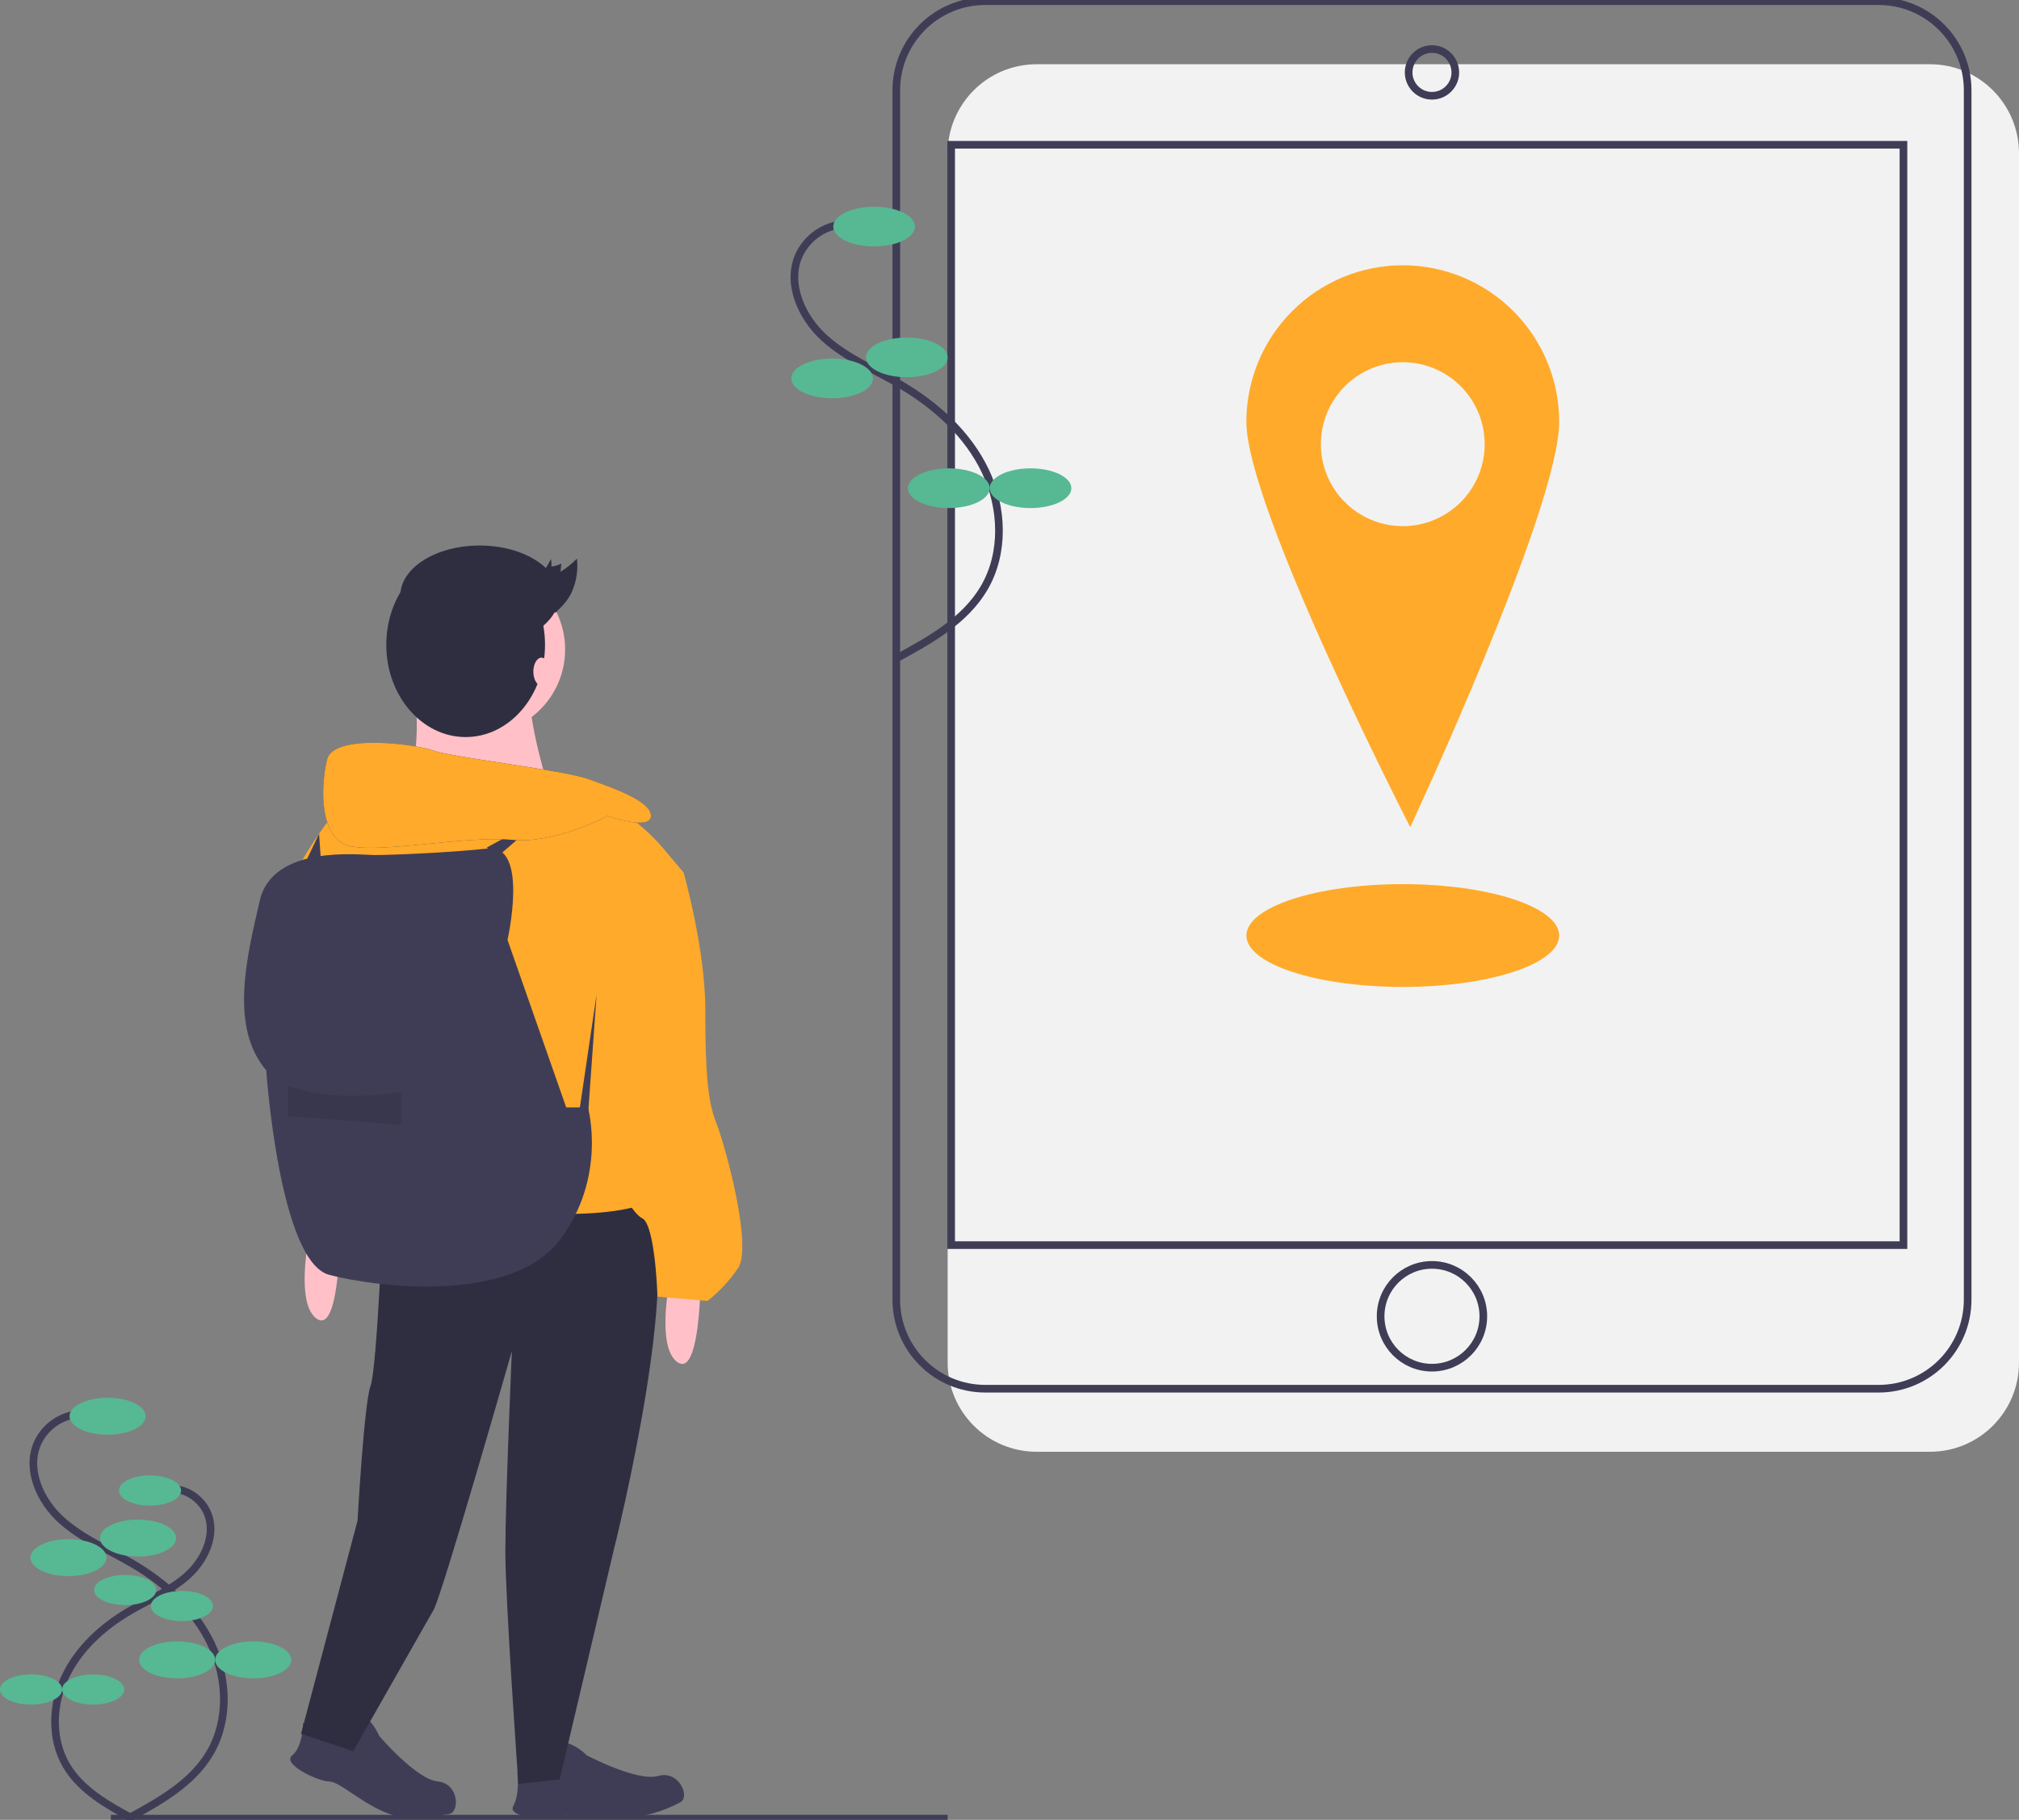 <svg width="264" height="238" viewBox="0 0 264 238" fill="none" xmlns="http://www.w3.org/2000/svg">
<rect x="0" y="0" width="264" height="238" fill="#808080" stroke="none"/>
<g clip-path="url(#clip0)">
<path d="M252.359 8.401H135.553C129.124 8.401 123.912 13.618 123.912 20.053V178.213C123.912 184.648 129.124 189.865 135.553 189.865H252.359C258.788 189.865 264 184.648 264 178.213V20.053C264 13.618 258.788 8.401 252.359 8.401Z" fill="#F2F2F2"/>
<path d="M245.645 0.153H128.839C122.41 0.153 117.198 5.37 117.198 11.805V169.965C117.198 176.4 122.41 181.617 128.839 181.617H245.645C252.074 181.617 257.286 176.4 257.286 169.965V11.805C257.286 5.37 252.074 0.153 245.645 0.153Z" stroke="#3F3D56" stroke-miterlimit="10"/>
<path d="M248.892 18.932H124.37V162.838H248.892V18.932Z" stroke="#3F3D56" stroke-miterlimit="10"/>
<path d="M187.242 12.525C188.927 12.525 190.294 11.158 190.294 9.47C190.294 7.783 188.927 6.415 187.242 6.415C185.556 6.415 184.19 7.783 184.19 9.47C184.19 11.158 185.556 12.525 187.242 12.525Z" stroke="#3F3D56" stroke-miterlimit="10"/>
<path d="M187.242 178.867C190.95 178.867 193.956 175.858 193.956 172.146C193.956 168.434 190.95 165.425 187.242 165.425C183.533 165.425 180.527 168.434 180.527 172.146C180.527 175.858 183.533 178.867 187.242 178.867Z" stroke="#3F3D56" stroke-miterlimit="10"/>
<path d="M183.424 34.694C180.738 34.694 178.079 35.224 175.597 36.252C173.116 37.281 170.861 38.789 168.962 40.69C167.063 42.591 165.557 44.848 164.529 47.331C163.501 49.815 162.972 52.477 162.972 55.165C162.972 66.471 184.398 108.171 184.398 108.171C184.398 108.171 203.875 66.471 203.875 55.165C203.875 49.736 201.721 44.529 197.885 40.69C194.05 36.851 188.848 34.694 183.424 34.694ZM183.424 68.813C181.305 68.813 179.234 68.184 177.472 67.005C175.71 65.827 174.337 64.153 173.526 62.193C172.716 60.234 172.503 58.078 172.917 55.998C173.33 53.918 174.35 52.007 175.849 50.507C177.347 49.008 179.256 47.986 181.334 47.573C183.412 47.159 185.566 47.371 187.523 48.183C189.481 48.995 191.154 50.369 192.331 52.132C193.508 53.896 194.136 55.969 194.136 58.09C194.136 60.934 193.008 63.661 190.999 65.672C188.99 67.683 186.265 68.813 183.424 68.813V68.813Z" fill="#FFAA2A"/>
<path d="M183.427 129.072C194.72 129.072 203.875 126.062 203.875 122.351C203.875 118.639 194.72 115.63 183.427 115.63C172.133 115.63 162.978 118.639 162.978 122.351C162.978 126.062 172.133 129.072 183.427 129.072Z" fill="#FFAA2A"/>
<path d="M110.447 29.314C109.146 29.388 107.891 29.823 106.823 30.57C105.755 31.318 104.916 32.348 104.401 33.546C102.889 37.204 104.835 41.501 107.758 44.168C110.68 46.835 114.434 48.36 117.844 50.364C122.425 53.056 126.541 56.793 128.833 61.589C131.126 66.386 131.369 72.327 128.675 76.91C126.174 81.163 121.627 83.709 117.29 86.056" stroke="#3F3D56" stroke-miterlimit="10"/>
<path d="M114.298 32.23C117.248 32.23 119.639 31.067 119.639 29.633C119.639 28.199 117.248 27.036 114.298 27.036C111.349 27.036 108.957 28.199 108.957 29.633C108.957 31.067 111.349 32.23 114.298 32.23Z" fill="#57B894"/>
<path d="M118.571 49.337C121.521 49.337 123.912 48.175 123.912 46.741C123.912 45.307 121.521 44.144 118.571 44.144C115.621 44.144 113.23 45.307 113.23 46.741C113.23 48.175 115.621 49.337 118.571 49.337Z" fill="#57B894"/>
<path d="M108.805 52.087C111.754 52.087 114.146 50.924 114.146 49.49C114.146 48.056 111.754 46.893 108.805 46.893C105.855 46.893 103.464 48.056 103.464 49.49C103.464 50.924 105.855 52.087 108.805 52.087Z" fill="#57B894"/>
<path d="M124.065 66.445C127.015 66.445 129.406 65.282 129.406 63.848C129.406 62.414 127.015 61.252 124.065 61.252C121.115 61.252 118.724 62.414 118.724 63.848C118.724 65.282 121.115 66.445 124.065 66.445Z" fill="#57B894"/>
<path d="M134.747 66.445C137.697 66.445 140.088 65.282 140.088 63.848C140.088 62.414 137.697 61.252 134.747 61.252C131.797 61.252 129.406 62.414 129.406 63.848C129.406 65.282 131.797 66.445 134.747 66.445Z" fill="#57B894"/>
<path d="M14.494 237.847H123.912" stroke="#3F3D56" stroke-miterlimit="10"/>
<path d="M10.482 184.923C9.27 184.991 8.102 185.396 7.107 186.092C6.113 186.788 5.332 187.748 4.852 188.863C3.444 192.269 5.256 196.271 7.978 198.754C10.699 201.238 14.194 202.658 17.37 204.524C21.636 207.031 25.469 210.51 27.603 214.977C29.738 219.443 29.965 224.976 27.456 229.243C25.127 233.204 20.893 235.574 16.854 237.76" stroke="#3F3D56" stroke-miterlimit="10"/>
<path d="M14.068 187.638C16.815 187.638 19.042 186.555 19.042 185.219C19.042 183.884 16.815 182.801 14.068 182.801C11.321 182.801 9.094 183.884 9.094 185.219C9.094 186.555 11.321 187.638 14.068 187.638Z" fill="#57B894"/>
<path d="M18.047 203.568C20.794 203.568 23.02 202.486 23.02 201.15C23.02 199.815 20.794 198.732 18.047 198.732C15.3 198.732 13.073 199.815 13.073 201.15C13.073 202.486 15.3 203.568 18.047 203.568Z" fill="#57B894"/>
<path d="M8.952 206.128C11.699 206.128 13.926 205.046 13.926 203.71C13.926 202.375 11.699 201.292 8.952 201.292C6.205 201.292 3.979 202.375 3.979 203.71C3.979 205.046 6.205 206.128 8.952 206.128Z" fill="#57B894"/>
<path d="M23.163 219.499C25.909 219.499 28.136 218.416 28.136 217.081C28.136 215.745 25.909 214.663 23.163 214.663C20.416 214.663 18.189 215.745 18.189 217.081C18.189 218.416 20.416 219.499 23.163 219.499Z" fill="#57B894"/>
<path d="M33.109 219.499C35.856 219.499 38.083 218.416 38.083 217.081C38.083 215.745 35.856 214.663 33.109 214.663C30.363 214.663 28.136 215.745 28.136 217.081C28.136 218.416 30.363 219.499 33.109 219.499Z" fill="#57B894"/>
<path d="M22.541 194.692C23.531 194.748 24.485 195.079 25.297 195.647C26.109 196.216 26.747 196.999 27.139 197.91C28.289 200.692 26.808 203.96 24.586 205.988C22.364 208.017 19.509 209.176 16.916 210.7C13.432 212.747 10.302 215.589 8.559 219.236C6.816 222.884 6.63 227.403 8.679 230.887C10.581 234.122 14.039 236.058 17.337 237.843" stroke="#3F3D56" stroke-miterlimit="10"/>
<path d="M19.612 196.909C21.855 196.909 23.674 196.025 23.674 194.935C23.674 193.844 21.855 192.96 19.612 192.96C17.369 192.96 15.55 193.844 15.55 194.935C15.55 196.025 17.369 196.909 19.612 196.909Z" fill="#57B894"/>
<path d="M16.363 209.919C18.606 209.919 20.425 209.035 20.425 207.945C20.425 206.854 18.606 205.97 16.363 205.97C14.12 205.97 12.301 206.854 12.301 207.945C12.301 209.035 14.12 209.919 16.363 209.919Z" fill="#57B894"/>
<path d="M23.79 212.01C26.033 212.01 27.852 211.126 27.852 210.035C27.852 208.945 26.033 208.061 23.79 208.061C21.547 208.061 19.728 208.945 19.728 210.035C19.728 211.126 21.547 212.01 23.79 212.01Z" fill="#57B894"/>
<path d="M12.185 222.929C14.428 222.929 16.247 222.045 16.247 220.955C16.247 219.864 14.428 218.98 12.185 218.98C9.942 218.98 8.123 219.864 8.123 220.955C8.123 222.045 9.942 222.929 12.185 222.929Z" fill="#57B894"/>
<path d="M4.062 222.929C6.305 222.929 8.123 222.045 8.123 220.955C8.123 219.864 6.305 218.98 4.062 218.98C1.819 218.98 0 219.864 0 220.955C0 222.045 1.819 222.929 4.062 222.929Z" fill="#57B894"/>
<path d="M39.629 225.304C39.629 225.304 42.471 226.726 44.461 227.011C46.45 227.295 47.569 225.281 47.152 224.581C46.734 223.881 48.439 224.45 49.576 227.011C49.576 227.011 54.408 232.7 57.25 232.985C60.092 233.269 60.114 237.12 58.671 237.252C57.108 237.394 54.408 238.39 50.997 237.252C47.587 236.114 44.461 232.985 43.04 232.985C41.619 232.985 36.787 230.709 38.208 229.571C39.629 228.433 39.629 225.304 39.629 225.304Z" fill="#3F3D56"/>
<path d="M67.64 231.731C69.091 231.843 70.55 231.753 71.977 231.465C73.929 230.99 74.222 228.704 73.574 228.209C72.927 227.714 74.722 227.609 76.727 229.564C76.727 229.564 83.323 233.052 86.067 232.26C88.812 231.468 90.261 235.036 88.969 235.694C86.779 236.896 84.345 237.584 81.85 237.705C78.261 237.916 74.192 237.012 72.872 237.54C71.553 238.068 66.223 237.75 67.12 236.165C68.018 234.581 67.64 231.731 67.64 231.731Z" fill="#3F3D56"/>
<path d="M62.809 96.037C68.93 96.037 73.893 91.07 73.893 84.942C73.893 78.815 68.93 73.848 62.809 73.848C56.687 73.848 51.725 78.815 51.725 84.942C51.725 91.07 56.687 96.037 62.809 96.037Z" fill="#FFC1C7"/>
<path d="M54.141 89.352C54.141 89.352 55.846 101.3 51.867 103.006C47.888 104.713 72.045 104.144 72.045 104.144C72.045 104.144 68.635 93.334 69.487 90.49C70.34 87.645 54.141 89.352 54.141 89.352Z" fill="#FFC1C7"/>
<path d="M50.162 157.341C50.162 157.341 49.309 178.961 48.456 181.237C47.604 183.513 46.751 198.874 46.751 198.874L39.362 226.753L46.183 229.029C46.183 229.029 55.562 212.529 56.698 210.538C57.835 208.546 66.93 176.685 66.93 176.685C66.93 176.685 66.077 196.314 66.077 202.857C66.077 209.4 67.782 233.296 67.782 233.296L73.182 232.727L80.287 202.572C80.287 202.572 90.518 161.893 83.698 157.341C76.877 152.789 50.162 157.341 50.162 157.341Z" fill="#2F2E41"/>
<path d="M91.655 164.168C91.655 164.168 91.939 180.668 88.529 178.108C85.118 175.547 88.529 162.746 88.529 162.746L91.655 164.168Z" fill="#FFC1C7"/>
<path d="M44.478 158.479C44.478 158.479 44.762 174.978 41.351 172.418C37.941 169.858 41.351 157.057 41.351 157.057L44.478 158.479Z" fill="#FFC1C7"/>
<path d="M86.255 110.403C86.255 110.403 80.571 103.86 75.74 104.713C70.909 105.567 44.478 105.282 44.478 105.282C44.478 105.282 35.667 116.377 37.941 118.652C40.215 120.928 47.604 161.324 47.604 161.324C47.604 161.324 67.214 158.763 74.035 158.763C80.856 158.763 83.698 157.625 83.698 157.625C83.698 157.625 74.603 139.419 78.866 131.169C83.129 122.92 89.382 114.101 89.382 114.101L86.255 110.403Z" fill="#FFAA2A"/>
<path d="M84.55 112.394L89.382 114.101C89.382 114.101 92.224 124.057 92.224 132.023C92.224 139.988 92.508 143.971 93.645 146.815C94.781 149.66 98.476 163.03 96.487 165.875C95.388 167.495 94.046 168.934 92.508 170.142L85.971 169.573C85.971 169.573 85.687 160.186 83.982 159.332C82.277 158.479 80.003 153.074 80.003 153.074C80.003 153.074 74.603 135.721 78.014 130.031C81.424 124.342 84.55 112.394 84.55 112.394Z" fill="#FFAA2A"/>
<path d="M66.361 122.92C66.361 122.92 69.203 110.403 63.803 110.972C58.404 111.541 51.014 111.825 49.025 111.825C47.035 111.825 35.667 110.403 33.962 117.799C32.257 125.195 29.983 134.299 34.815 139.988C34.815 139.988 36.52 165.022 43.057 166.729C49.593 168.435 66.93 170.427 73.182 162.177C79.434 153.927 76.877 144.824 76.877 144.824H74.035L66.361 122.92Z" fill="#3F3D56"/>
<path d="M75.74 145.393L78.013 130.031L76.877 145.962L75.74 145.393Z" fill="#3F3D56"/>
<path opacity="0.1" d="M37.657 141.979C37.657 141.979 42.488 144.255 52.435 142.833V147.1L37.657 145.962V141.979Z" fill="black"/>
<path d="M63.661 110.83L71.051 106.847L64.798 112.252L63.661 110.83Z" fill="#3F3D56"/>
<path d="M79.435 106.705C79.435 106.705 85.119 108.696 85.119 106.705C85.119 104.713 80.003 103.006 76.877 101.868C73.751 100.731 58.972 99.024 56.698 98.17C54.425 97.317 43.625 95.894 42.773 99.308C41.92 102.722 41.636 109.834 45.899 110.687C50.162 111.541 61.246 109.265 66.93 109.834C72.614 110.403 79.435 106.705 79.435 106.705Z" fill="#343B71"/>
<path d="M79.435 106.705C79.435 106.705 85.119 108.696 85.119 106.705C85.119 104.713 80.003 103.006 76.877 101.868C73.751 100.731 58.972 99.024 56.698 98.17C54.425 97.317 43.625 95.894 42.773 99.308C41.92 102.722 41.636 109.834 45.899 110.687C50.162 111.541 61.246 109.265 66.93 109.834C72.614 110.403 79.435 106.705 79.435 106.705Z" fill="#FFAA2A"/>
<path d="M39.788 113.105L41.72 109.044L42.062 113.959L39.788 113.105Z" fill="#3F3D56"/>
<path d="M60.888 96.393C66.619 96.393 71.265 90.991 71.265 84.326C71.265 77.662 66.619 72.259 60.888 72.259C55.157 72.259 50.511 77.662 50.511 84.326C50.511 90.991 55.157 96.393 60.888 96.393Z" fill="#2F2E41"/>
<path d="M62.719 84.479C68.45 84.479 73.096 81.538 73.096 77.911C73.096 74.284 68.45 71.343 62.719 71.343C56.988 71.343 52.342 74.284 52.342 77.911C52.342 81.538 56.988 84.479 62.719 84.479Z" fill="#2F2E41"/>
<path d="M70.807 89.672C71.397 89.672 71.875 88.852 71.875 87.84C71.875 86.827 71.397 86.007 70.807 86.007C70.217 86.007 69.739 86.827 69.739 87.84C69.739 88.852 70.217 89.672 70.807 89.672Z" fill="#FFC1C7"/>
<path d="M69.317 76.257C70.409 75.659 71.341 74.578 72.039 73.101C72.108 73.429 72.126 73.766 72.094 74.1C72.547 74.049 72.987 73.916 73.393 73.708L73.296 74.772C74.08 74.292 74.801 73.714 75.441 73.053C75.615 74.607 75.355 76.178 74.69 77.592C74.123 78.712 73.354 79.439 72.593 80.156" fill="#2F2E41"/>
</g>
<defs>
<clipPath id="clip0">
<rect width="264" height="238" fill="white"/>
</clipPath>
</defs>
</svg>
